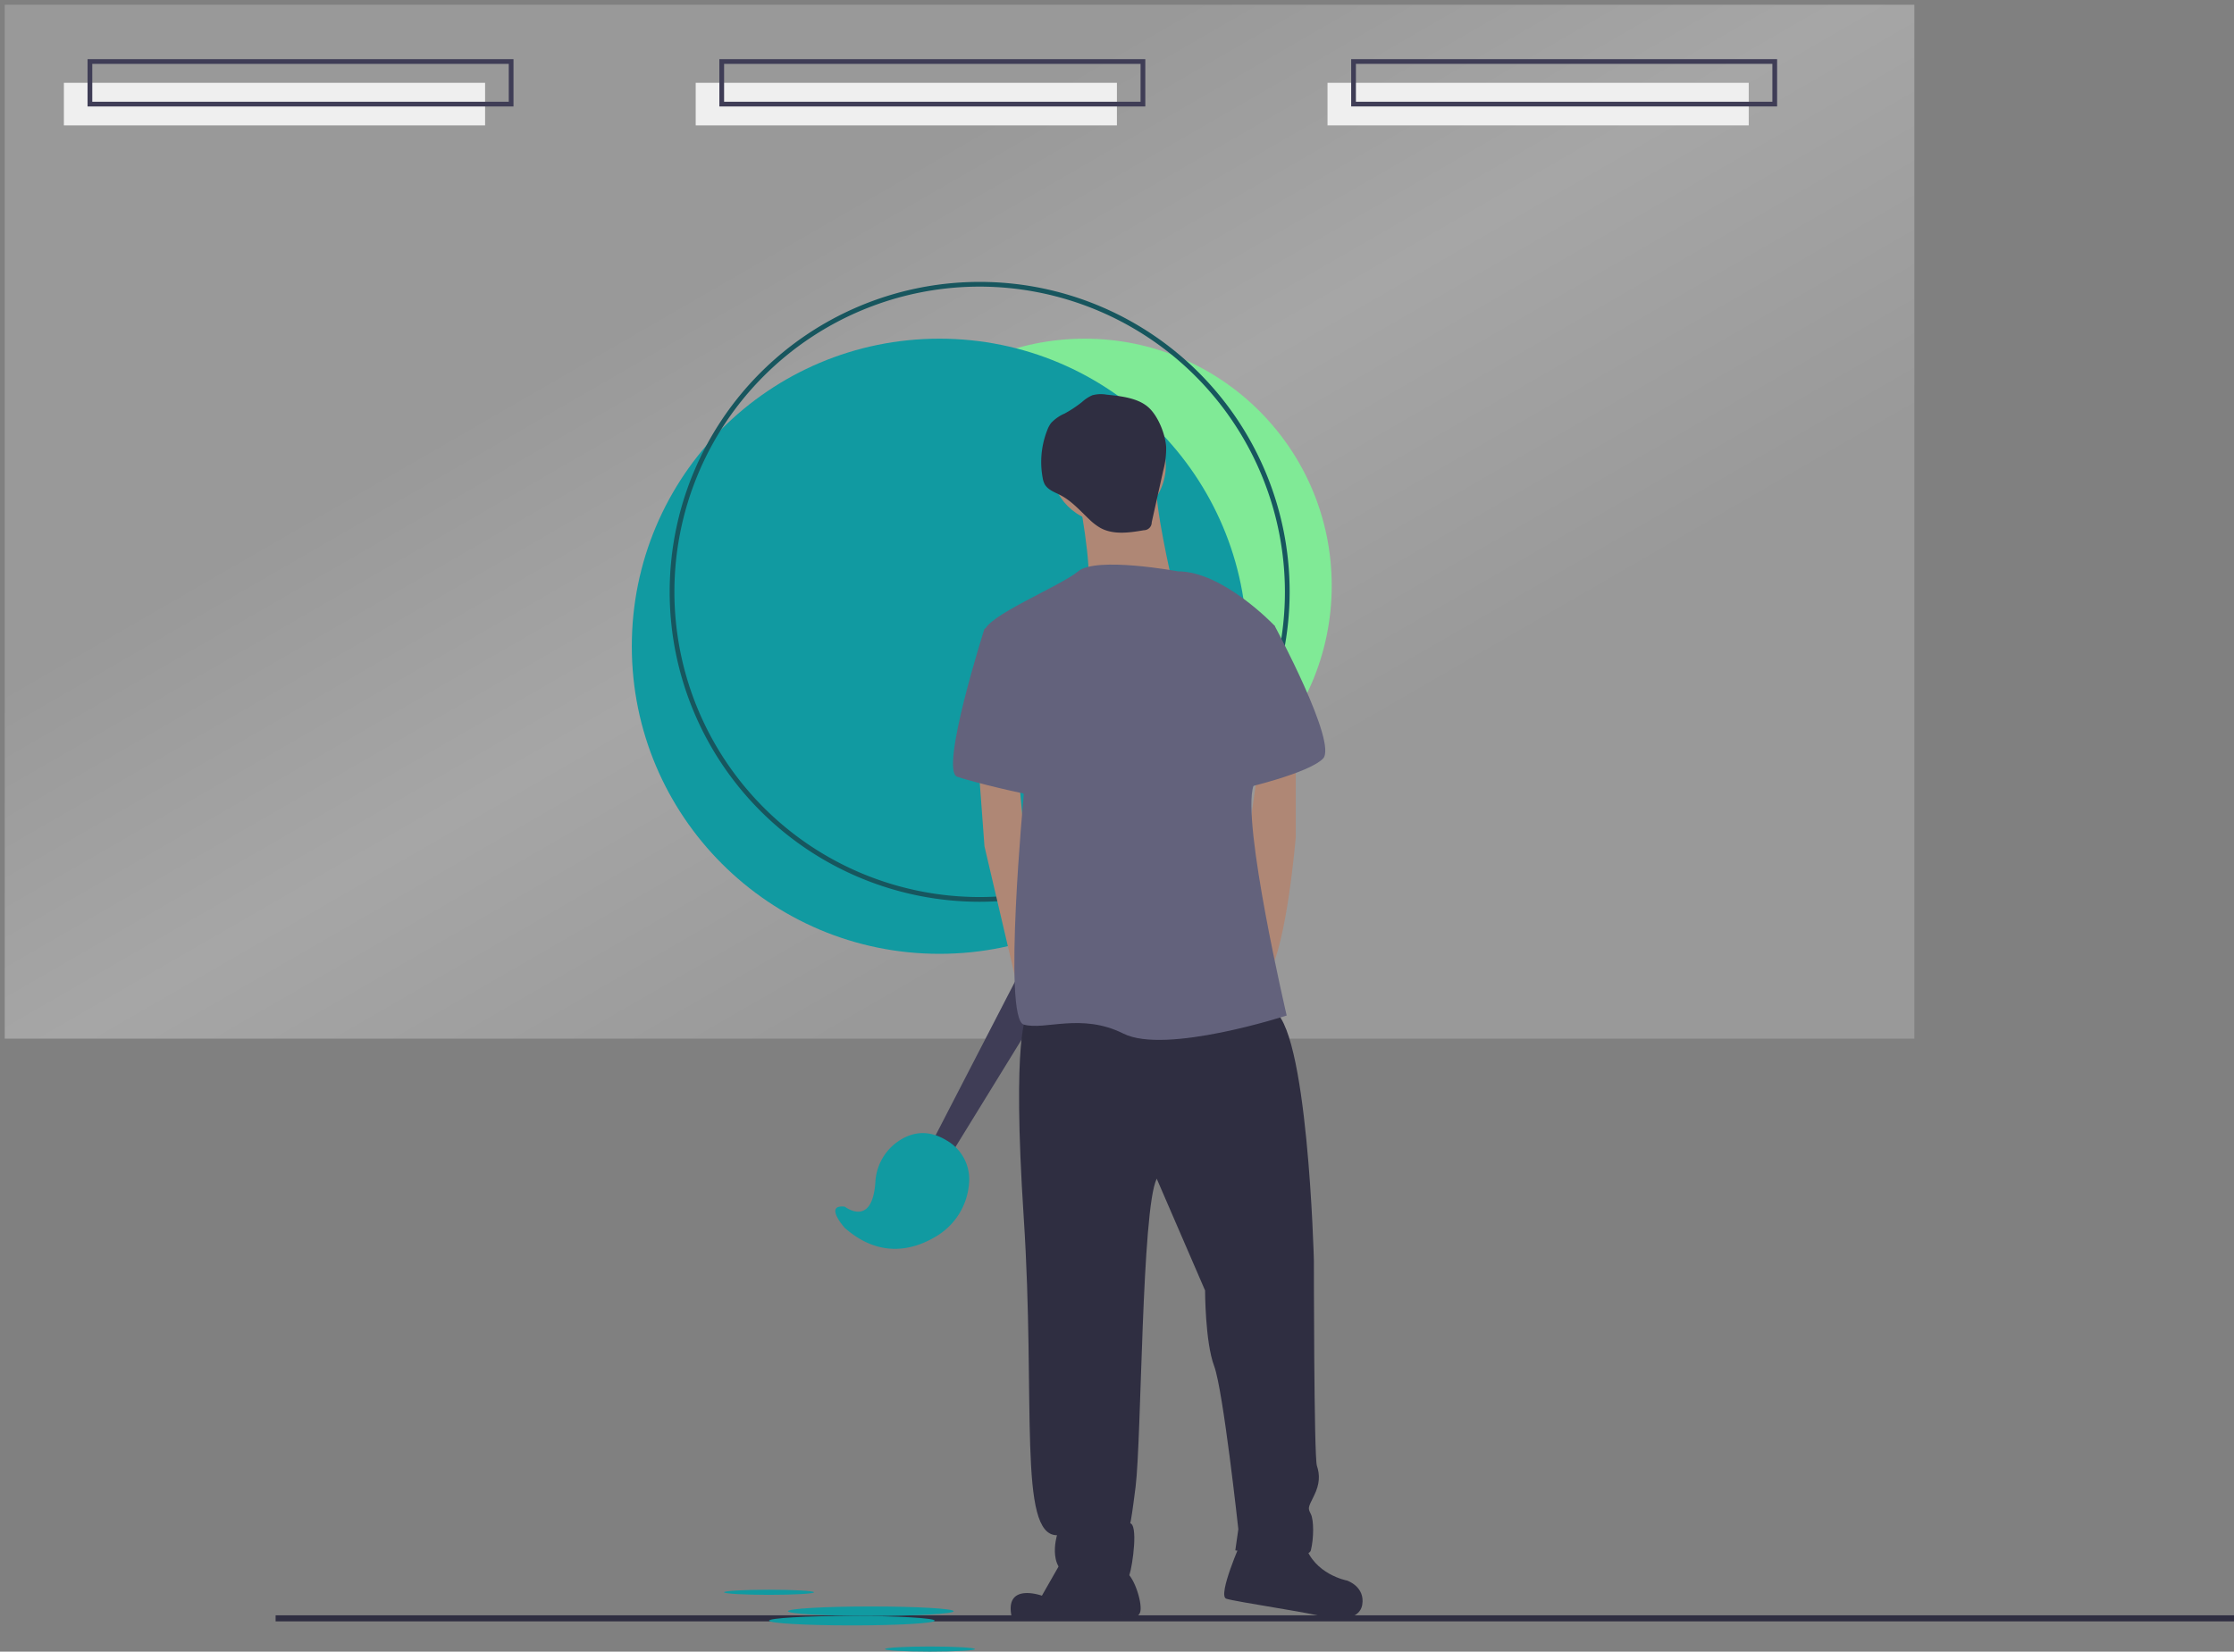 <svg xmlns="http://www.w3.org/2000/svg" xmlns:xlink="http://www.w3.org/1999/xlink" viewBox="0 0 611.454 452.132"><rect x="0" y="0" width="611.454" height="452.132" fill="#808080" stroke="none"/><defs><style>.cls-1{fill:url(#linear-gradient);}.cls-2{fill:#80ea96;}.cls-3{fill:#119aa1;}.cls-4{fill:#17565e;}.cls-5{fill:none;}.cls-6{fill:#efefef;}.cls-7{fill:#3f3d56;}.cls-8{fill:#2f2e41;}.cls-9{fill:#af8775;}.cls-10{fill:#63627c;}</style><linearGradient id="linear-gradient" x1="140.126" y1="-69.374" x2="380.744" y2="347.388" gradientUnits="userSpaceOnUse"><stop offset="0" stop-color="#fff" stop-opacity="0.2"/><stop offset="0.321" stop-color="#fff" stop-opacity="0.2"/><stop offset="0.509" stop-color="#fff" stop-opacity="0.3"/><stop offset="0.726" stop-color="#fff" stop-opacity="0.2"/><stop offset="1" stop-color="#fff" stop-opacity="0.2"/></linearGradient></defs><title>LandingGraphic</title><g id="Layer_2" data-name="Layer 2"><g id="Layer_1-2" data-name="Layer 1"><rect class="cls-1" x="1.295" y="1.295" width="522.672" height="283.034"/><circle class="cls-2" cx="296.886" cy="160.322" r="67.61"/><circle class="cls-3" cx="257.126" cy="176.909" r="84.198"/><path class="cls-4" d="M268.137,246.858a84.845,84.845,0,1,1,84.845-84.846A84.941,84.941,0,0,1,268.137,246.858Zm0-168.395a83.55,83.55,0,1,0,83.55,83.55v-0A83.644,83.644,0,0,0,268.137,78.463Z"/><path class="cls-5" d="M525.263,285.624H0V0H525.263ZM1.295,284.329H523.968V1.295H1.295Z"/><rect class="cls-6" x="17.487" y="22.669" width="115.286" height="11.658"/><rect class="cls-6" x="190.416" y="22.669" width="115.286" height="11.658"/><rect class="cls-6" x="363.345" y="22.669" width="115.286" height="11.658"/><path class="cls-7" d="M140.545,29.145H23.964V16.192H140.545ZM25.259,27.85H139.25V17.487H25.259Z"/><path class="cls-7" d="M313.474,29.145H196.893V16.192H313.474ZM198.188,27.85H312.179V17.487H198.188Z"/><path class="cls-7" d="M486.403,29.145H369.821V16.192h116.581ZM371.117,27.85H485.107V17.487H371.117Z"/><rect class="cls-8" x="75.437" y="442.191" width="536.017" height="1.654"/><polygon class="cls-7" points="254.859 313.15 295.663 234.134 306.673 240.611 260.041 316.388 254.859 313.15"/><path class="cls-3" d="M231.219,330.313s7.521,5.909,8.374-6.734a14.502,14.502,0,0,1,5.276-10.421c3.405-2.721,8.306-4.582,14.2-.98a12.228,12.228,0,0,1,6.138,11.998,18.439,18.439,0,0,1-9.218,14.413c-5.847,3.47-15.076,6.083-24.77-2.448C231.219,336.143,225.39,329.666,231.219,330.313Z"/><circle class="cls-9" cx="303.368" cy="127.446" r="15.717"/><path class="cls-9" d="M295.096,134.891s4.136,21.507,2.482,25.643,23.161-1.654,23.161-1.654-4.963-21.507-4.136-26.47S295.096,134.891,295.096,134.891Z"/><polygon class="cls-9" points="267.799 209.338 269.453 231.671 277.664 266.747 280.207 276.34 284.343 261.451 280.207 227.536 278.802 212.267 267.799 209.338"/><path class="cls-9" d="M354.654,206.029v23.161s-2.482,29.779-7.445,37.223-6.617-29.779-6.617-29.779l3.889-27.297Z"/><path class="cls-8" d="M281.034,277.994s-4.136,4.963-.827,55.422-1.654,86.855,9.099,86.855c0,0-3.309,10.753,5.79,11.581s13.235,1.654,14.062-.827,2.482-14.062,0-14.062c0,0,0,3.309,1.654-9.926s1.654-76.101,5.79-84.373l13.235,30.606s0,14.062,2.482,20.68,6.618,44.668,6.618,44.668l-.827,5.79s19.852,3.309,20.68,0,.827-8.272,0-9.926-.827-1.654.827-4.963,1.654-5.79.827-8.272-.827-56.249-.827-56.249-1.654-65.348-11.581-68.657S281.034,277.994,281.034,277.994Z"/><path class="cls-8" d="M291.788,425.234l-6.617,11.581s-10.34-3.722-8.272,5.79a165.3,165.3,0,0,0,30.192-.414s4.136,1.654,4.963-.827-2.068-11.167-4.55-11.167S291.788,425.234,291.788,425.234Z"/><path class="cls-8" d="M339.764,421.925s-6.617,14.889-4.136,15.717,24.816,4.136,26.47,4.963,9.926,1.654,10.753-3.309-4.136-6.617-4.136-6.617-9.099-1.654-11.581-9.926S339.764,421.925,339.764,421.925Z"/><path class="cls-10" d="M322.393,156.398s-22.334-4.136-27.297,0-25.643,12.408-25.643,16.544,10.753,44.668,10.753,44.668-5.79,61.212,0,62.866,15.717-3.309,27.297,2.482,44.668-4.963,44.668-4.963-12.408-52.94-9.099-62.866,5.79-43.841,5.79-43.841S334.801,156.398,322.393,156.398Z"/><path class="cls-10" d="M275.244,170.46l-5.79,1.654s-12.408,38.878-7.445,40.532,19.025,4.963,20.68,4.963S275.244,170.46,275.244,170.46Z"/><path class="cls-10" d="M335.628,166.324l13.235,4.963s17.371,32.26,13.235,36.396-22.334,8.272-22.334,8.272Z"/><path class="cls-8" d="M302.891,108.034a8.883,8.883,0,0,0-3.932.174,10.251,10.251,0,0,0-2.794,1.833,32.702,32.702,0,0,1-4.777,3.165,11.147,11.147,0,0,0-3.717,2.606,7.909,7.909,0,0,0-1.049,1.986,23.796,23.796,0,0,0-1.251,12.951,5.952,5.952,0,0,0,.551,1.778c.86,1.584,2.759,2.208,4.358,3.039,3.037,1.576,5.339,4.231,7.83,6.577a15.307,15.307,0,0,0,3.094,2.384c3.554,1.937,7.897,1.305,11.886.62a2.142,2.142,0,0,0,2.138-2.146l-0-.016,3.149-14.162a23.105,23.105,0,0,0,.807-6.441c-.22-3.438-2.081-8.2-4.604-10.642C311.64,108.894,306.733,108.441,302.891,108.034Z"/><ellipse class="cls-3" cx="238.344" cy="441.066" rx="22.669" ry="1.295"/><ellipse class="cls-3" cx="233.162" cy="443.656" rx="22.669" ry="1.295"/><ellipse class="cls-3" cx="210.494" cy="435.884" rx="12.306" ry="0.703"/><ellipse class="cls-3" cx="254.536" cy="451.428" rx="12.306" ry="0.703"/></g></g></svg>